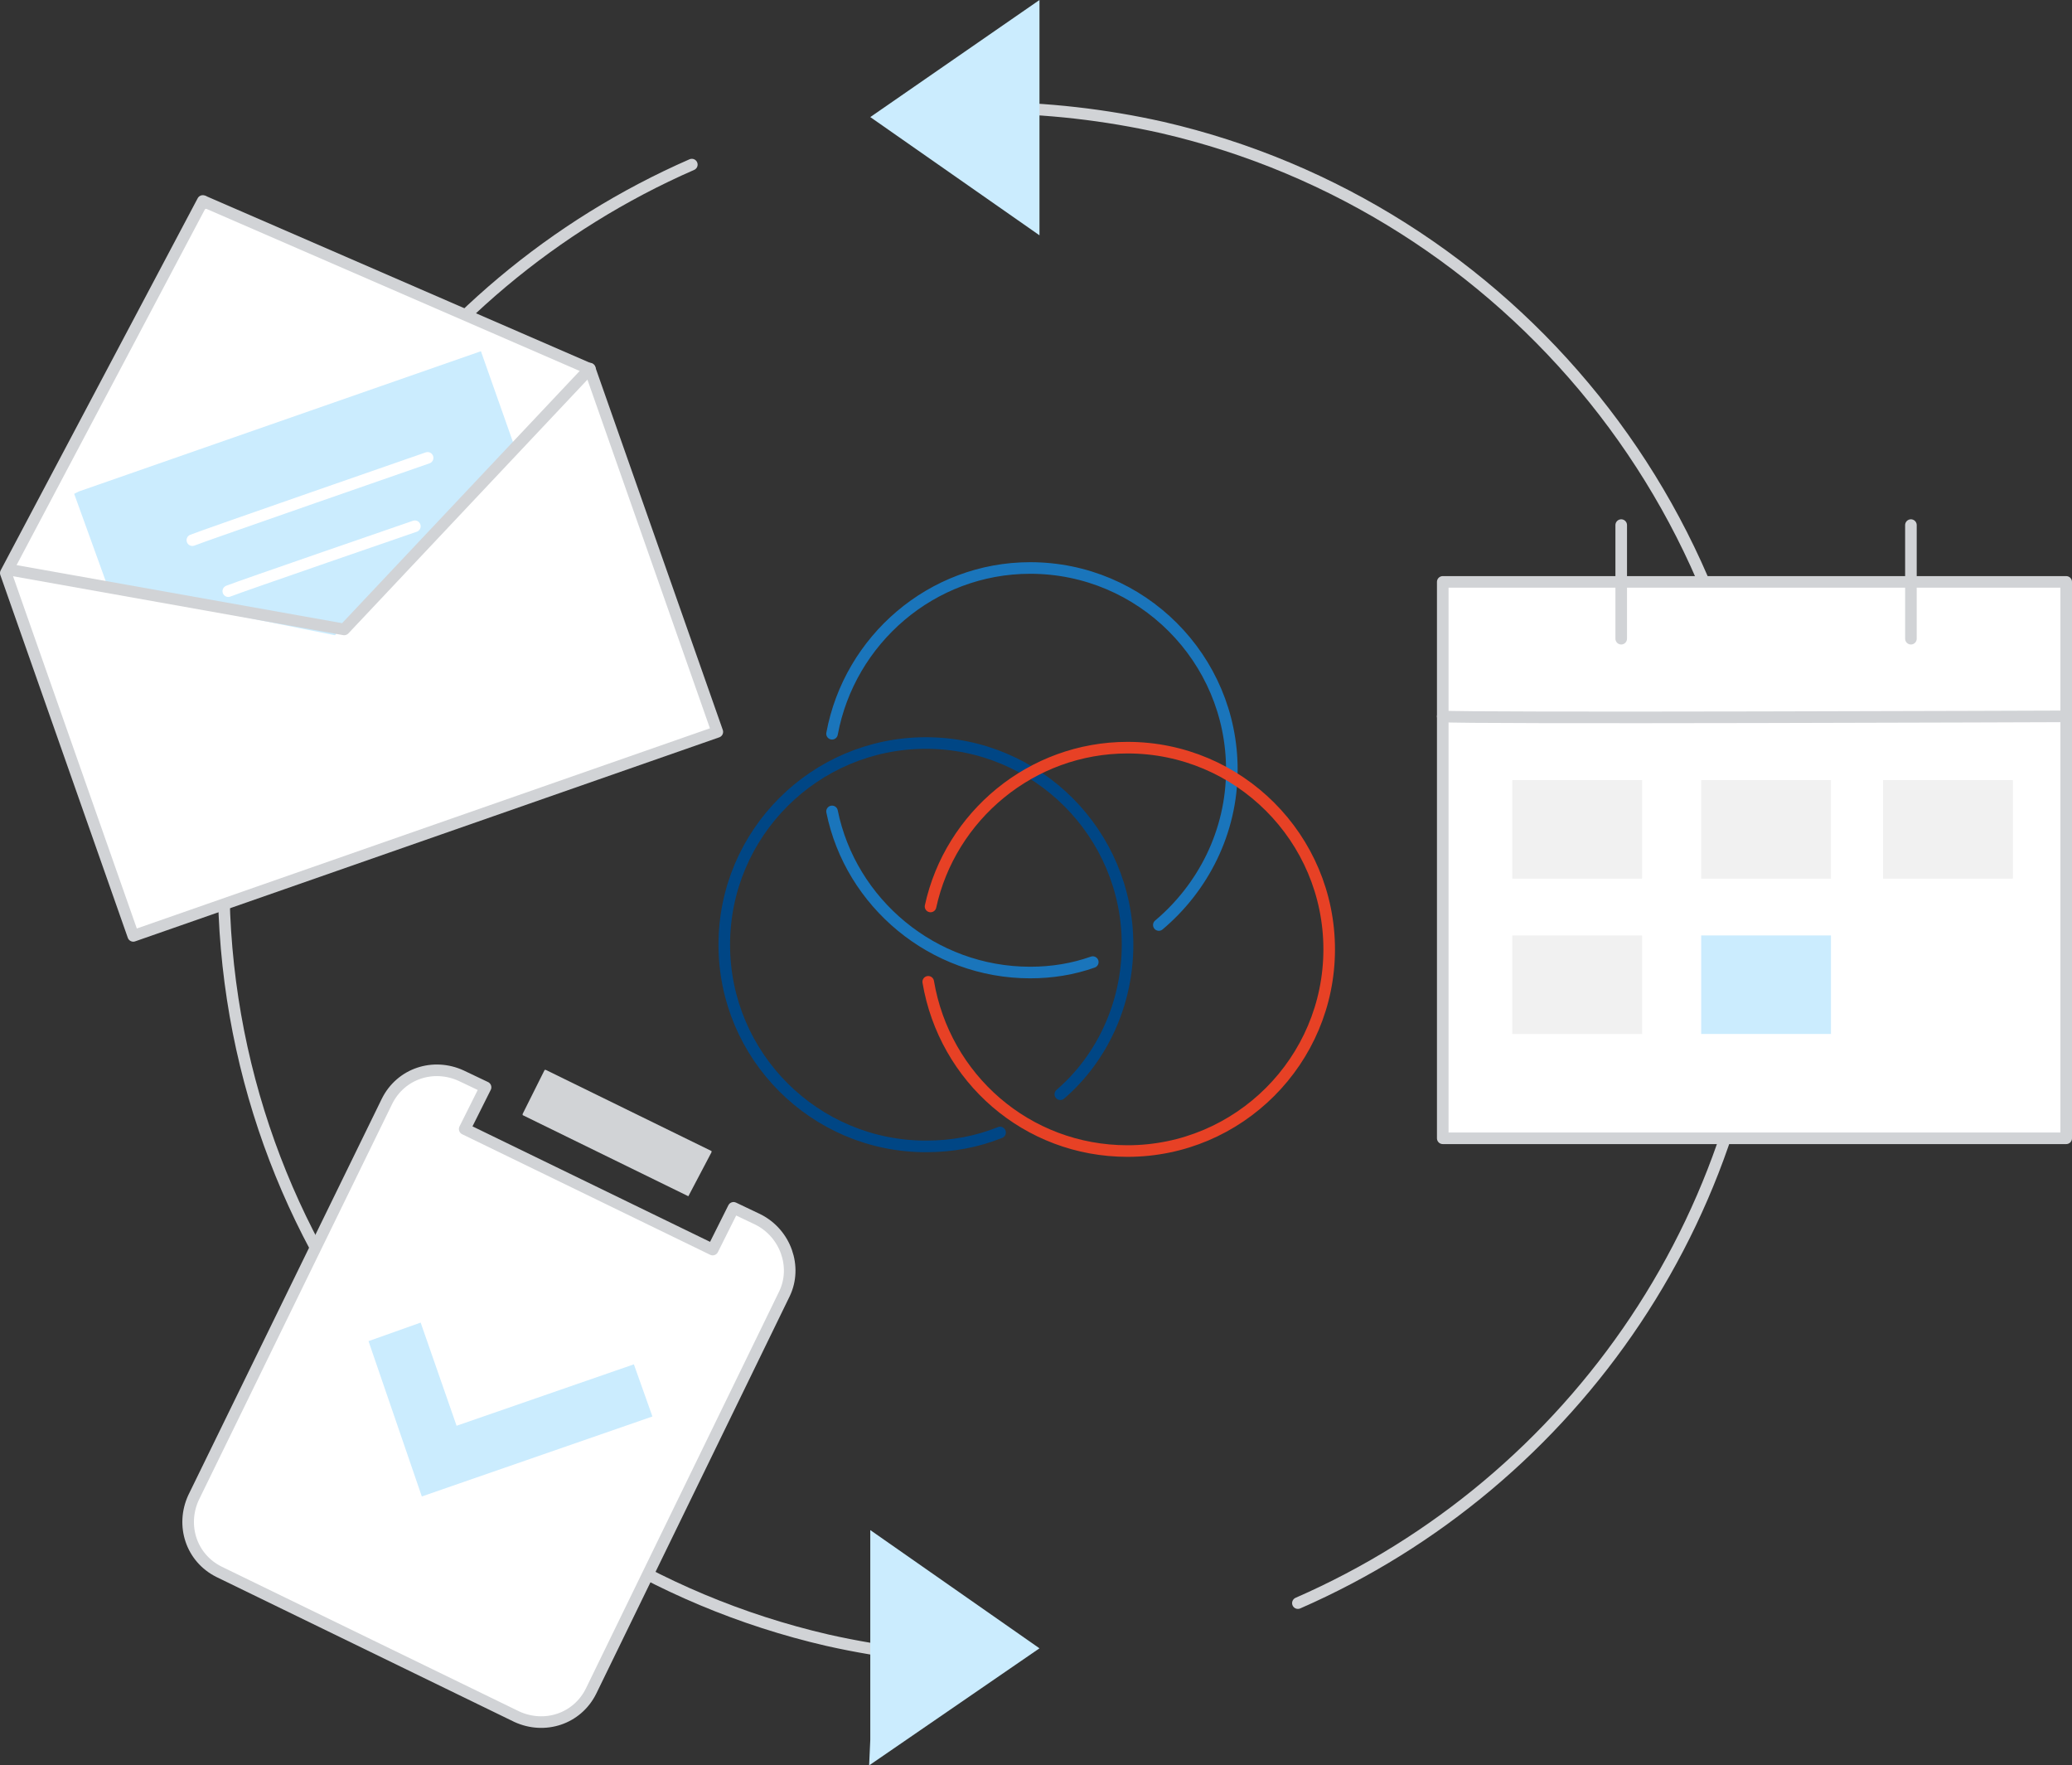 <?xml version="1.0" encoding="utf-8"?>
<!-- Generator: Adobe Illustrator 21.0.0, SVG Export Plug-In . SVG Version: 6.00 Build 0)  -->
<svg version="1.1" id="Capa_1" xmlns="http://www.w3.org/2000/svg" xmlns:xlink="http://www.w3.org/1999/xlink" x="0px" y="0px"
	 viewBox="0 0 178.8 152.3" style="enable-background:new 0 0 178.8 152.3;" xml:space="preserve">
<rect x="0" y="0" width="178.8" height="152.3" fill="#333333" stroke="none"/>
<style type="text/css">
	.st0{fill:none;stroke:#D1D3D6;stroke-linecap:round;stroke-linejoin:round;stroke-miterlimit:10;}
	.st1{fill:#CBECFE;}
	.st2{fill:#FFFFFF;stroke:#D1D3D6;stroke-linecap:round;stroke-linejoin:round;stroke-miterlimit:10;}
	.st3{fill:#FFFFFF;stroke:#D1D3D6;stroke-width:1.545;stroke-linecap:round;stroke-linejoin:round;stroke-miterlimit:10;}
	.st4{fill:#FFFFFF;stroke:#FFFFFF;stroke-linecap:round;stroke-linejoin:round;stroke-miterlimit:10;}
	.st5{fill:#D1D3D6;}
	.st6{fill:#F1F1F1;}
	.st7{display:none;fill:#1A75BB;}
	.st8{fill:none;stroke:#1A75BB;stroke-linecap:round;stroke-linejoin:round;stroke-miterlimit:10;}
	.st9{fill:none;stroke:#004685;stroke-linecap:round;stroke-linejoin:round;stroke-miterlimit:10;}
	.st10{fill:none;stroke:#E74125;stroke-linecap:round;stroke-linejoin:round;stroke-miterlimit:10;}
</style>
<g>
	<path class="st0" d="M112,138.3c23.8-10.4,40.4-34.1,40.4-61.7c0-31.9-22.2-58.7-52.1-65.6c-4.9-1.1-10-1.7-15.2-1.7"/>
	<path class="st0" d="M59.7,14.2C35.9,24.6,19.3,48.3,19.3,75.9c0,31.9,22.2,58.7,52.1,65.6c4.9,1.1,10,1.7,15.2,1.7"/>
	<path class="st1" d="M89.7,2.2c0,0.4,0,18.1,0,18.1L75.1,10.1L89.7,0L89.7,2.2z"/>
	<path class="st1" d="M75.1,150.1c0-0.4,0-18.1,0-18.1l14.6,10.2l-14.7,10.1L75.1,150.1z"/>
</g>
<g>
	<g>
		<g>
			<g transform="translate(0,-952.362)">
				<path class="st2" d="M0.5,1001.8l11,31.3l50.4-17.6l-11-31.3l-33.4-14.5c-0.3,0.5,0.5,0.1,0,0L0.5,1001.8z"/>
			</g>
		</g>
		<path class="st3" d="M50.9,31.3"/>
		<path class="st3" d="M0.6,48.9"/>
	</g>
	<polyline class="st1" points="6.4,42.6 9.4,50.9 28.9,54.8 44.5,38.8 41.5,30.3 6.8,42.4 	"/>
	<polyline class="st0" points="1.1,49.2 29.7,54.3 50.9,31.8 	"/>
	<path class="st4" d="M16.6,46.6c0.7-0.3,20.3-7.1,20.3-7.1"/>
	<path class="st4" d="M19.7,51c0.7-0.3,16.1-5.6,16.1-5.6"/>
</g>
<g id="sync_1_">
	<g>
		<path class="st2" d="M67.7,111.6L51,145.9c-1.2,2.4-4,3.3-6.4,2.2l-25.7-12.5c-2.4-1.2-3.3-4-2.2-6.4L33.4,95
			c1.2-2.4,4-3.3,6.4-2.2l2.1,1l-1.8,3.6l21.4,10.4l1.8-3.6l2.1,1C67.8,106.4,68.8,109.3,67.7,111.6z M33.9,132 M29.3,118.7
			 M53.6,125.2"/>
	</g>
	<g>
		<g>
			<g>
				<g>
					<path class="st1" d="M56.3,122.2l-1.6-4.5L39.4,123l-3.1-8.9l-4.5,1.6l4.6,13.4L56.3,122.2z"/>
				</g>
			</g>
		</g>
	</g>
	<path class="st5" d="M59.4,103.2l-14.3-7c0,0,0,0,0-0.1l1.9-3.8c0,0,0,0,0.1,0l14.3,7c0,0,0,0,0,0.1L59.4,103.2
		C59.5,103.2,59.5,103.2,59.4,103.2z"/>
</g>
<g>
	<rect x="124.5" y="50.2" class="st2" width="53.8" height="48"/>
	<g>
		<line class="st2" x1="164.9" y1="45.3" x2="164.9" y2="55.1"/>
	</g>
	<line class="st2" x1="139.9" y1="45.3" x2="139.9" y2="55.1"/>
	<path class="st2" d="M124.5,61.8c0.8,0.2,53.8,0,53.8,0"/>
	<rect x="130.5" y="67.3" class="st6" width="11.2" height="8.5"/>
	<rect x="146.8" y="67.3" class="st6" width="11.2" height="8.5"/>
	<rect x="162.5" y="67.3" class="st6" width="11.2" height="8.5"/>
	<rect x="130.5" y="80.7" class="st6" width="11.2" height="8.5"/>
	<rect x="146.8" y="80.7" class="st1" width="11.2" height="8.5"/>
</g>
<circle class="st7" cx="86.6" cy="77.3" r="11.5"/>
<g>
	<path class="st8" d="M94.3,83c-1.7,0.6-3.5,0.9-5.4,0.9c-8.4,0-15.5-6-17.1-13.9"/>
	<path class="st8" d="M71.8,63.3c1.5-8.1,8.6-14.3,17.1-14.3c9.6,0,17.4,7.8,17.4,17.4c0,5.4-2.5,10.2-6.3,13.4"/>
	<path class="st9" d="M86.3,97.7c-2,0.8-4.1,1.2-6.4,1.2c-9.6,0-17.4-7.8-17.4-17.4s7.8-17.4,17.4-17.4s17.4,7.8,17.4,17.4
		c0,5.1-2.2,9.8-5.8,12.9"/>
	<path class="st10" d="M80.3,78.2c1.7-7.8,8.7-13.7,17-13.7c9.6,0,17.4,7.8,17.4,17.4s-7.8,17.4-17.4,17.4
		c-8.7,0-15.8-6.3-17.2-14.6"/>
</g>
</svg>
